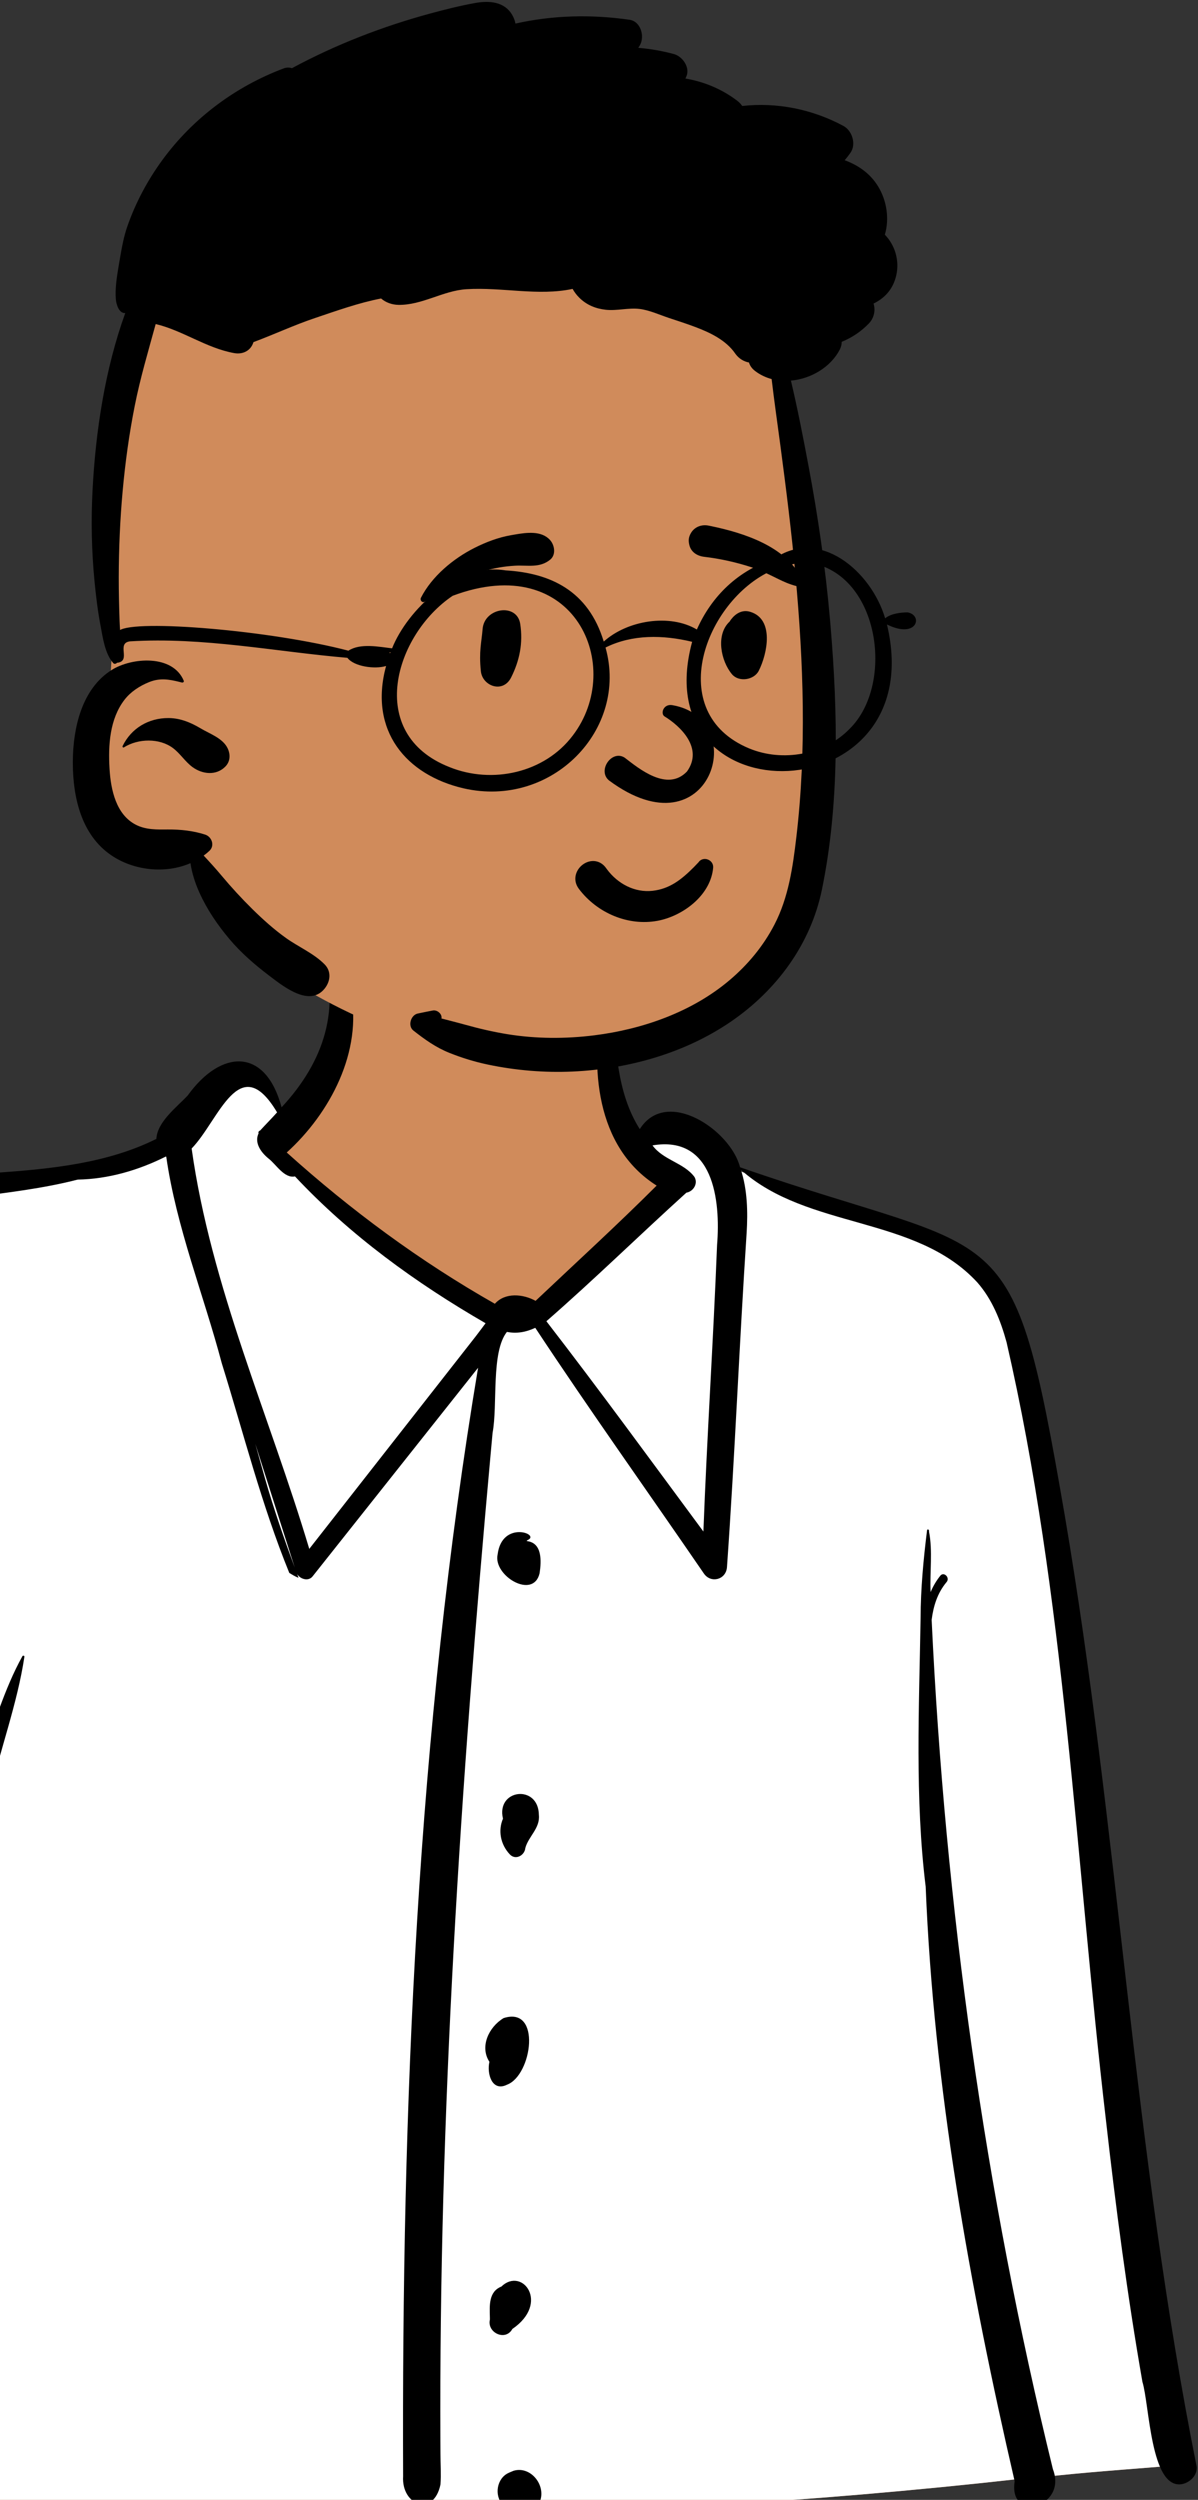 <svg xmlns="http://www.w3.org/2000/svg" width="473" height="987" viewBox="0 0 473 987">
  <rect x="0" y="0" width="473" height="987" fill="#333333" stroke="none"/>
  <g fill="none" fill-rule="evenodd" transform="translate(-191 13)">
    <g transform="translate(.085 374.87)">
      <path fill="#D08B5B" d="M344.34,605.094 C277.127,605.094 210.276,601.791 145.572,595.277 L145.543,595.148 L142.107,594.733 C132.33,593.515 122.334,592.555 112.668,591.626 C87.168,589.176 60.799,586.642 36.204,579.117 L31.858,577.788 L31.433,578.876 C30.793,578.545 30.122,578.201 29.408,577.871 C33.277,514.689 39.733,452.675 45.562,400.172 L45.801,398.022 L44.374,396.398 C36.132,387.015 33.096,379.153 35.102,372.376 C51.538,338.081 55.022,294.327 58.391,252.008 C65.377,164.298 71.974,81.453 185.916,77.867 L186.098,77.858 L187.3,77.775 C211.061,76.147 235.631,74.463 257.58,63.542 L260.137,62.27 L260.289,59.418 C260.474,55.977 264.712,51.883 268.117,48.595 C269.289,47.463 270.395,46.394 271.39,45.324 L271.599,45.099 L271.777,44.851 C276.914,37.715 282.947,33.456 287.915,33.456 C295.151,33.456 298.658,42.535 300.104,47.948 L302.384,56.48 L308.418,50.029 C322.598,34.877 329.381,18.214 328.62,0.444 L329.135,0.284 L328.475,-3.961 C327.229,-11.328 328.057,-16.794 330.939,-20.203 C334.313,-24.194 340.929,-26.134 351.166,-26.134 C357.93,-26.134 365.29,-25.282 371.784,-24.53 C373.907,-24.284 375.954,-24.047 377.886,-23.848 C390.887,-22.48 404.177,-20.016 417.028,-17.635 L418.832,-17.301 L417.612,-13.978 L420.734,-11.82 C424.894,-8.944 427.993,-3.176 429.235,4.005 L429.291,4.329 L429.39,4.645 C431.238,10.5 431.939,17.04 432.682,23.963 C433.93,35.611 435.22,47.655 442.195,58.024 L446.385,64.253 L450.403,57.911 C452.363,54.816 454.99,53.311 458.436,53.311 C467.731,53.311 479.083,63.587 481.099,71.551 L481.747,74.109 L484.24,74.975 C501.355,80.933 515.457,85.281 527.899,89.117 C559.139,98.749 574.819,103.584 584.881,117.754 C595.232,132.331 600.47,157.775 609.184,208.396 C618.719,263.253 625.09,319.637 631.25,374.165 C638.987,442.653 646.986,513.447 661.343,582.122 C660.344,583.149 659.587,584.172 659.07,585.188 C652.733,585.748 646.288,586.255 640.018,586.749 C629.583,587.57 618.792,588.42 608.249,589.525 L605.909,589.77 L605.39,590.576 C604.428,590.657 603.479,590.752 602.547,590.846 C601.061,590.995 599.627,591.139 598.226,591.221 L597.802,590.373 L594.4,590.755 C509.722,600.27 425.589,605.094 344.34,605.094"/>
      <path fill="#FFF" d="M287.915,33.456 C295.151,33.456 298.658,42.535 300.104,47.948 L302.384,56.48 L305.905,52.715 L299.496,63.926 L349.39,109.707 L351.301,111.052 C371.691,125.332 385.573,132.471 392.946,132.471 C400.547,132.471 423.172,113.855 460.819,76.622 L440.491,63.926 L442.323,58.216 L446.385,64.253 L450.403,57.911 C452.363,54.816 454.99,53.311 458.436,53.311 C467.731,53.311 479.083,63.587 481.099,71.551 L481.747,74.109 L486.279,75.683 C499.78,80.347 511.387,84.01 521.794,87.232 L535.103,91.344 C561.612,99.582 575.624,104.717 584.881,117.754 C595.025,132.04 600.258,156.761 608.665,205.389 L609.184,208.396 C618.285,260.76 624.504,314.515 630.408,366.718 L632.705,387.033 C640.012,451.494 647.883,517.74 661.343,582.122 C660.344,583.149 659.587,584.172 659.07,585.188 C654.845,585.561 650.572,585.911 646.336,586.249 L634.294,587.201 C625.667,587.888 616.875,588.62 608.249,589.525 L605.909,589.77 L605.39,590.576 C604.749,590.63 604.113,590.69 603.485,590.752 L602.547,590.846 C601.061,590.995 599.627,591.139 598.226,591.221 L597.802,590.373 L594.4,590.755 C509.722,600.27 425.589,605.094 344.34,605.094 C277.127,605.094 210.276,601.791 145.572,595.277 L145.543,595.148 L142.107,594.733 C134.285,593.759 126.324,592.949 118.503,592.189 L107.191,591.098 C83.41,588.788 59.042,586.104 36.204,579.117 L31.858,577.788 L31.433,578.876 C30.793,578.545 30.122,578.201 29.408,577.871 L29.672,573.613 C33.567,511.906 39.864,451.495 45.562,400.172 L45.801,398.022 L44.374,396.398 C36.132,387.015 33.096,379.153 35.102,372.376 C51.538,338.081 55.022,294.327 58.391,252.008 L58.811,246.752 C65.613,161.891 74.078,83.007 182.53,77.998 L186.098,77.858 L191.501,77.485 C213.943,75.917 236.922,73.821 257.58,63.542 L260.137,62.27 L260.289,59.418 C260.454,56.351 263.839,52.765 266.983,49.694 L269.104,47.639 C269.912,46.852 270.68,46.088 271.39,45.324 L271.599,45.099 L271.777,44.851 C276.914,37.715 282.947,33.456 287.915,33.456 Z"/>
      <path fill="#000" d="M199.767,266.021 C199.96,265.684 200.605,265.802 200.553,266.234 C197.745,284.87 190.935,302.926 186.79,321.325 L186.916,321.675 C189.031,327.726 193.893,349.553 182.002,343.484 L181.051,348.46 C165.583,429.748 153.098,511.904 154.839,594.889 C155.095,601.493 151.637,621.059 142.295,611.475 C135.433,599.967 138.454,585.857 137.914,573.08 C139.093,502.942 146.239,432.262 164.587,364.41 L165.345,362.063 C177.483,324.758 177.437,336.706 171.734,295.051 C171.596,291.208 168.817,282.855 172.476,280.547 C175.772,282.627 176.866,288.735 178.06,292.354 L178.142,292.597 C179.916,297.773 181.499,302.992 183.066,308.233 C188.276,294.164 192.464,279.173 199.767,266.021 Z M393.697,587.643 C400.435,585.653 406.501,593.317 404.147,599.595 C402.624,606.141 389.897,610.203 389.412,601.075 C385.931,597.354 387.061,590.512 391.816,588.446 C391.767,588.437 393.257,587.837 393.697,587.643 Z M556.934,216.355 C557.185,215.489 557.904,216.278 557.71,216.829 C559.213,224.443 557.991,232.817 558.336,240.727 C559.298,238.461 560.545,236.296 562.165,234.268 C563.569,232.511 566.117,235.021 564.656,236.758 C561.029,241.072 559.443,246.274 558.752,251.68 C564.074,364.556 579.745,477.234 606.629,587.015 C612.456,602.156 588.955,608.288 591.534,591.802 C573.748,514.804 559.567,436.181 556.396,357.029 C552.117,322.296 553.803,286.107 554.389,250.921 C554.413,239.458 555.521,227.712 556.934,216.355 Z M317.613,-13.883 C324.217,-13.36 328.045,-2.4 329.362,3.613 C334.19,27.179 321.21,51.706 304.127,67.162 C329.351,89.881 356.741,110.128 386.302,126.893 C390.323,122.34 397.425,122.995 402.374,125.74 C418.38,110.604 434.595,95.789 450.177,80.229 C425.952,64.91 423.928,33.368 428.778,7.706 L428.927,6.93 C429.294,4.727 432.364,5.527 432.538,7.419 L432.646,8.638 C434.1,25.328 434.23,43.346 443.514,57.93 C454.077,41.252 479.39,58.319 483.104,72.989 C589.265,109.94 590.258,88.161 611.268,210.206 C632.509,334.974 638.518,461.883 663.4,586.082 C663.707,589.603 660.508,592.485 657.323,592.963 C645.152,594.583 644.773,561.703 641.968,552.521 C635.979,518.242 631.457,483.723 627.559,449.149 C615.591,346.736 611.495,242.768 588.321,142.028 C585.991,133.552 582.672,125.167 576.805,118.481 C552.352,91.88 509.941,97.696 483.439,73.988 C486.005,81.889 486.212,90.622 485.707,98.875 C482.807,142.857 481.057,186.922 477.943,230.888 C477.581,235.825 471.603,237.448 468.805,233.362 C446.627,201.002 423.866,169.131 402.248,136.379 C398.765,138.03 395.049,138.783 391.06,137.992 C384.735,145.976 387.467,166.86 385.402,177.811 L384.636,186.189 C372.826,316.055 364.157,446.246 364.8,576.715 L364.824,580.924 C364.818,584.926 365.125,589.077 364.826,593.067 C362.126,606.035 349.357,601.394 350.073,589.829 C349.504,443.646 355.546,296.513 379.673,152.155 C357.892,179.601 336.137,207.067 314.346,234.507 C312.716,236.578 309.617,235.667 308.323,233.751 L308.241,233.625 L308.777,235.062 C307.467,234.642 306.322,233.845 305.134,233.157 C294.179,206.264 287.089,178.056 278.482,150.385 C271.298,123.253 260.528,96.64 256.56,68.837 L256.38,68.762 L256.38,68.762 C245.6,74.18 233.657,77.657 221.587,77.864 C207.938,81.379 193.582,83.037 179.966,84.824 C80.984,89.057 61.415,187.311 62.32,268.752 L62.148,272.641 C61.114,296.86 60.626,321.502 54.62,345.061 C52.403,349.505 45.388,378.095 38.333,367.94 C32.384,375.889 34.247,380.518 42.175,385.429 C56.022,397.313 69.534,416.235 72.198,435.736 C72.694,439.335 67.526,442.497 65.689,438.48 L64.772,436.481 C59.407,424.837 53.734,413.448 46.071,403.331 C45.732,403.897 45.271,404.374 44.719,404.693 C42.877,452.948 39.149,501.115 35.815,549.285 C33.992,556.188 37.428,600.008 23.457,589.181 L23.028,588.837 C19.837,582.082 21.757,573.917 22.409,566.706 L24.373,543.613 L24.373,543.613 C28.613,496.475 32.085,449.245 37.944,402.272 L37.484,401.744 C30.746,393.939 24.451,383.633 27.769,373.219 C29.469,366.956 35.108,363.838 38.923,359.053 C59.621,249.91 23.863,80.917 183.015,75.61 L189.678,75.149 C211.131,73.627 233.226,71.46 252.649,61.796 C253.014,54.981 260.8,49.207 265.052,44.629 C278.15,26.435 295.733,25.522 302.091,49.323 C318.998,31.148 325.827,10.043 317.613,-13.883 Z M388.868,514.917 C397.11,506.975 408.152,521.443 393.207,531.663 C390.496,536.631 383.085,533.127 384.346,527.927 L384.33,527.052 C384.22,522.526 383.774,516.939 388.868,514.917 Z M389.746,408.922 C404.793,404.075 401.043,431.473 391.116,435.211 C385.118,438.189 383.062,430.735 384.157,426.186 C380.261,420.267 383.83,412.479 389.746,408.922 Z M389.503,330.191 C386.727,318.452 403.58,316.498 403.677,328.76 C404.221,333.916 399.518,337.271 398.329,341.753 C398.078,344.671 394.498,346.726 392.206,344.289 C388.383,340.222 387.561,334.704 389.503,330.191 Z M387.387,225.881 C389.104,212.139 404.661,217.932 399.167,220.221 C399.056,220.34 398.941,220.457 398.819,220.576 C405.102,221.186 404.662,228.562 403.963,233.281 C401.497,243.845 385.526,234.234 387.387,225.881 Z M291.714,182.171 C292.993,186.793 294.28,191.413 295.598,196.025 C298.992,207.905 303.025,219.47 307.278,231.015 C302.074,214.738 296.889,198.456 291.714,182.171 Z M300.313,51.323 C285.419,26.318 277.381,54.508 266.579,65.588 C274.211,120.134 297.305,171.087 313.024,223.668 C334.924,195.682 356.848,167.715 378.754,139.734 C380.065,138.057 381.327,136.299 382.635,134.578 C355.135,118.69 329.207,99.907 307.381,76.604 C303.183,77.501 299.963,71.89 296.95,69.555 L296.634,69.295 C293.846,66.947 291.263,63.243 293.017,59.59 C292.785,59.095 293.138,58.639 293.619,58.489 C295.799,56.097 298.111,53.791 300.313,51.323 Z M474.03,103.719 C475.485,85.872 472.54,60.287 448.536,64.358 C452.811,70.212 460.848,71.158 465.081,76.778 C466.631,79.352 464.729,82.539 461.913,83.028 C443.281,99.897 425.667,117.178 406.643,133.787 C427.782,161.148 448.077,189.028 468.634,216.811 C470.054,179.098 472.55,141.423 474.03,103.719 Z"/>
    </g>
    <g transform="translate(183.887 .006)">
      <path fill="#D08B5B" d="M316.629,123.982 C310.859,103.16 311.684,100.907 303.085,81.018 C274.57,23.237 84.015,42.584 64.567,100.262 C54.017,131.553 56.495,175.622 53.749,202.755 C52.908,217.141 52.083,231.527 51.228,245.912 C50.932,250.88 50.633,255.848 50.329,260.815 C49.737,270.484 49.16,280.154 48.622,289.827 C45.039,319.625 59.987,322.656 85.625,321.774 C92.403,338.158 103.381,351.834 116.941,362.962 C113.668,371.882 125.537,376.499 131.94,380.066 C166.775,399.552 209.564,411.439 248.149,400.482 C259.486,397.262 306.305,386.111 320.701,351.593 C327.77,334.642 342.141,246.858 323.19,167.893 L316.629,123.982 Z"/>
      <path fill="#000" d="M194.829,-11.837 C200.216,-12.792 206.241,-12.424 209.33,-7.124 C209.998,-5.982 210.422,-4.829 210.626,-3.694 C225.348,-7.01 240.633,-7.369 255.673,-5.197 C260.156,-4.552 261.729,1.434 259.757,4.857 C259.553,5.208 259.349,5.55 259.129,5.886 C263.841,6.269 268.544,7.086 273.207,8.344 C276.525,9.243 279.623,13.547 278.148,17.075 C278.017,17.385 277.878,17.695 277.74,18.005 C285.068,19.239 292.07,22.122 298.192,26.777 C298.926,27.324 299.603,28.035 300.165,28.843 C313.852,27.299 327.946,30.134 340.166,36.749 C343.59,38.602 345.244,43.944 342.921,47.276 C342.196,48.313 341.438,49.302 340.622,50.257 C345.937,52.225 350.641,55.41 353.812,60.597 C357.26,66.224 358.32,73.468 356.469,79.658 C360.333,83.603 362.355,89.646 360.977,95.706 C359.722,101.236 356.339,104.747 352.002,106.854 C352.883,109.55 352.173,112.612 350.176,114.694 C347.111,117.887 343.443,120.337 339.449,121.947 C339.44,122.984 339.18,124.054 338.658,125.051 C335.055,131.975 327.286,136.574 319.387,137.268 C322.044,148.448 324.229,159.768 326.349,171.023 C330.116,191.04 333.033,211.253 334.81,231.547 L335.026,234.057 C337.921,268.398 338.594,304.374 331.623,338.25 C327.18,359.819 313.713,377.999 295.747,390.314 C277.479,402.842 255.159,409.074 233.198,410.061 C221.998,410.56 210.692,409.612 199.72,407.31 C194.51,406.216 189.48,404.664 184.532,402.687 C179.209,400.556 174.824,397.412 170.324,393.875 C167.984,392.038 169.322,387.701 172.092,387.153 C174.073,386.754 176.03,386.321 178.003,385.961 C179.812,385.626 181.786,387.44 181.41,389.114 L185.227,390.099 C186.499,390.427 187.77,390.759 189.039,391.1 L190.939,391.62 C196.344,393.132 201.871,394.405 207.414,395.313 C218.696,397.15 230.435,397.191 241.774,395.762 C260.841,393.369 280.315,386.558 295.144,374.005 C302.415,367.847 308.472,360.554 312.866,352.085 C318.45,341.328 320.137,329.347 321.539,317.449 C325.59,283.041 324.343,248.584 321.197,214.169 C319.632,197.051 317.496,179.965 315.23,162.921 C314.064,154.182 312.808,145.427 311.774,136.656 C309.466,136.035 307.265,135.006 305.293,133.512 C303.956,132.499 303.173,131.322 302.831,130.122 C300.839,129.746 298.93,128.651 297.554,126.799 L297.377,126.553 C293.766,121.317 287.522,118.321 281.742,116.14 C278.237,114.817 274.666,113.665 271.112,112.49 C267.411,111.256 263.498,109.435 259.61,108.962 C255.2,108.439 250.757,109.77 246.306,109.296 C242.263,108.855 238.701,107.401 235.791,104.494 C234.772,103.482 233.891,102.314 233.19,101.056 C219.617,103.963 205.36,100.296 191.257,101.178 C181.981,101.766 173.796,107.516 164.422,107.361 C161.862,107.32 159.384,106.422 157.582,104.845 C148.738,106.536 139.746,109.786 131.431,112.579 C123.214,115.34 115.307,119.056 107.188,122.07 C107.18,122.078 107.18,122.078 107.18,122.086 C106.12,125.524 102.957,127.01 99.591,126.406 C88.577,124.438 79.301,117.479 68.581,114.932 C65.63,125.704 62.459,136.337 60.292,147.322 C58.098,158.405 56.557,169.634 55.538,180.888 C54.511,192.183 54.022,203.593 53.998,214.928 C53.989,220.711 54.136,226.508 54.332,232.291 C54.49,237.135 55.412,243.26 53.665,247.918 L53.509,248.314 L53.5,248.314 C53.288,248.993 52.335,249.401 51.797,248.772 C48.511,244.949 47.729,238.866 46.816,234.063 C45.707,228.232 44.998,222.344 44.428,216.438 C43.286,204.588 43.033,192.788 43.637,180.888 C44.819,157.465 48.569,132.727 56.574,110.587 C54.112,110.815 53.011,107.181 52.848,105.131 C52.536,101.012 53.18,96.64 53.879,92.508 L54.608,88.231 C55.3,84.193 56.033,80.261 57.405,76.334 C60.699,66.909 65.435,58.057 71.336,50.012 C83.377,33.605 100.064,21.182 119.065,14.02 C120.255,13.571 121.38,13.579 122.375,13.921 C139.665,4.587 158.251,-2.6 177.13,-7.712 C182.967,-9.288 188.877,-10.775 194.829,-11.837 Z M51.243,251.492 C59.093,246.559 75.29,245.269 79.668,255.779 C79.847,256.204 79.342,256.58 78.967,256.482 L77.896,256.21 C73.781,255.189 70.225,254.602 66.005,256.295 C62.296,257.781 58.693,260.108 56.24,263.309 C50.439,270.88 49.811,281.165 50.351,290.348 L50.378,290.792 C50.884,298.852 52.946,308.669 60.813,312.654 C64.799,314.671 69.111,314.524 73.44,314.492 C78.372,314.459 83.41,314.998 88.121,316.518 C90.754,317.366 91.993,320.862 89.809,322.913 C89.083,323.591 88.325,324.227 87.526,324.798 C89.915,327.347 92.262,329.928 94.537,332.648 C98.392,337.261 102.493,341.72 106.773,345.943 C110.914,350.018 115.299,353.963 120.027,357.344 C125,360.889 130.951,363.379 135.255,367.724 C138.059,370.551 137.578,374.495 135.255,377.353 C129.487,384.457 119.67,376.989 114.156,372.788 L113.49,372.281 C107.759,367.937 102.313,363.249 97.675,357.728 C92.947,352.093 88.855,346.098 85.831,339.377 C84.053,335.424 82.92,331.692 82.309,327.788 C72.396,332.101 59.9,330.728 51.014,324.66 C39.219,316.607 35.909,301.826 35.868,288.333 L35.869,287.533 C35.956,274.418 39.395,258.935 51.243,251.492 Z M73.606,270.5 L73.969,270.505 C78.335,270.599 82.228,272.175 85.936,274.345 L86.319,274.572 C89.923,276.72 95.091,278.442 96.998,282.461 C98.14,284.887 98.058,287.663 96.069,289.672 C92.466,293.315 87.029,292.711 83.132,289.868 C80.222,287.737 78.306,284.544 75.453,282.387 C70.089,278.32 61.628,278.549 56.045,282.069 C55.701,282.29 55.368,281.873 55.522,281.546 C58.951,274.517 65.746,270.473 73.606,270.5 L73.606,270.5 Z"/>
    </g>
    <path fill="#000" d="M119.747,196.765 C114.255,194.525 109.356,190.789 105.773,186.017 C104.528,184.357 104.205,182.605 104.466,181.003 C104.76,179.201 105.826,177.568 107.28,176.473 C108.739,175.374 110.564,174.832 112.327,175.109 C113.86,175.349 115.386,176.188 116.594,177.928 L116.846,178.276 C118.976,181.156 121.751,183.519 124.913,185.043 C127.961,186.511 131.369,187.196 134.896,186.798 C141.615,186.039 146.245,182.407 151.167,177.474 C151.777,176.851 152.387,176.209 153,175.557 C153.388,174.965 153.925,174.585 154.522,174.385 C155.185,174.164 155.935,174.176 156.621,174.416 C157.284,174.647 157.876,175.085 158.273,175.668 C158.65,176.221 158.864,176.906 158.794,177.693 C158.344,182.804 155.671,187.367 151.874,190.949 C147.656,194.927 142.066,197.68 136.803,198.645 C131.005,199.708 125.097,198.946 119.747,196.765 L119.747,196.765 Z M139.538,117.905 C145.707,121.653 155.106,130.394 148.47,139.688 C140.659,147.882 129.412,138.487 123.87,134.238 C118.731,130.945 112.957,139.414 117.725,143.26 C157.773,172.902 174.025,118.885 142.659,113.497 C139.205,112.903 137.922,116.745 139.538,117.905 Z M67.773,83.423 C68.454,74.965 81.339,73.044 82.621,81.414 C83.769,88.911 82.417,95.798 79.04,102.548 C75.812,108.997 67.7,105.988 67.086,100.116 C66.264,92.245 67.349,88.684 67.773,83.423 Z M165.853,79.678 C167.649,77.326 170.243,75.721 173.351,76.628 C183.059,79.464 180.198,93.245 176.788,99.952 C174.935,103.595 168.947,104.518 166.24,101.311 C161.829,96.081 159.716,85.636 165.325,80.484 C165.476,80.218 165.646,79.95 165.853,79.678 Z M78.903,46.413 L80.436,46.145 C85.181,45.325 91.08,44.536 94.436,48.35 C96.216,50.372 96.829,54.13 94.436,56.066 C90.227,59.472 85.574,58.152 80.531,58.44 C76.374,58.679 72.38,59.366 68.376,60.51 C59.593,63.02 52.436,67.602 44.934,72.633 C43.95,73.293 42.945,72.034 43.415,71.114 C47.745,62.634 56.137,55.668 64.543,51.422 C69.03,49.156 73.939,47.276 78.903,46.413 Z M157.003,42.615 L158.176,42.855 C170.951,45.525 187.547,50.857 193.596,63.401 C193.827,65.175 193.583,65.555 193.385,65.803 L193.319,65.886 C193.156,66.098 193.026,66.39 192.257,66.632 C192.043,66.581 191.828,66.527 191.61,66.47 C188.837,65.744 186.643,64.743 184.519,63.704 L182.217,62.57 C179.545,61.26 176.85,59.998 173.993,59.067 C167.897,57.079 161.627,55.679 155.26,54.931 C153.88,54.769 152.551,54.303 151.503,53.505 C150.508,52.748 149.747,51.699 149.401,50.305 C148.952,48.501 149.081,47.135 150.049,45.507 C150.777,44.285 151.819,43.438 153.015,42.951 C154.234,42.455 155.623,42.338 157.003,42.615 Z" transform="translate(313.775 151.912)"/>
    <path fill="#000" d="M304.141,77.96 C294.223,88.206 277.667,91.146 264.471,85.651 C230.589,71.499 247.173,27.356 273.303,15.502 C276.568,14.688 280.928,12.758 284.903,12.32 C285.263,12.144 286.045,12.655 286.994,12.172 C315.807,15.388 322.368,60.104 304.141,77.96 M194.858,80.583 C183.734,95.333 163.054,99.884 146.157,93.027 C112.777,79.884 124.616,40.741 147.454,25.395 C195.698,7.272 215.62,53.386 194.858,80.583 M122.497,47.9 C122.466,47.885 122.435,47.878 122.403,47.863 C122.579,47.786 122.756,47.708 122.931,47.629 C122.874,47.778 122.812,47.926 122.757,48.076 C122.67,48.016 122.594,47.947 122.497,47.9 M327.106,31.956 C324.383,31.961 320.448,32.409 318.194,34.298 C312.634,15.552 292.112,-1.797 274.264,10.854 C260.209,15.372 249.78,25.394 243.853,38.718 C233.165,32.362 216.36,35.076 207.092,43.481 C201.022,23.43 186.085,16.409 168.305,15.372 C148.898,12.195 129.556,31.037 123.52,46.152 C118.502,45.581 111.004,43.985 106.283,47.081 C75.644,39.048 22.075,34.619 15.846,39.082 C11.407,40.785 8.971,51.26 15.172,51.825 C20.575,51.058 14.541,44.15 19.987,43.396 C49.006,41.598 77.177,47.44 105.888,49.892 C108.452,53.339 116.734,54.492 121.153,53.107 C114.194,78.748 129.217,96.193 151.726,101.418 C186.581,109.423 216.905,78.251 207.791,45.828 C218.35,40.577 230.495,40.802 241.997,43.568 C222.776,114.286 336.699,111.113 318.906,36.721 C330.747,42.609 333.319,33.144 327.106,31.956" transform="translate(222.282 196.83)"/>
  </g>
</svg>
